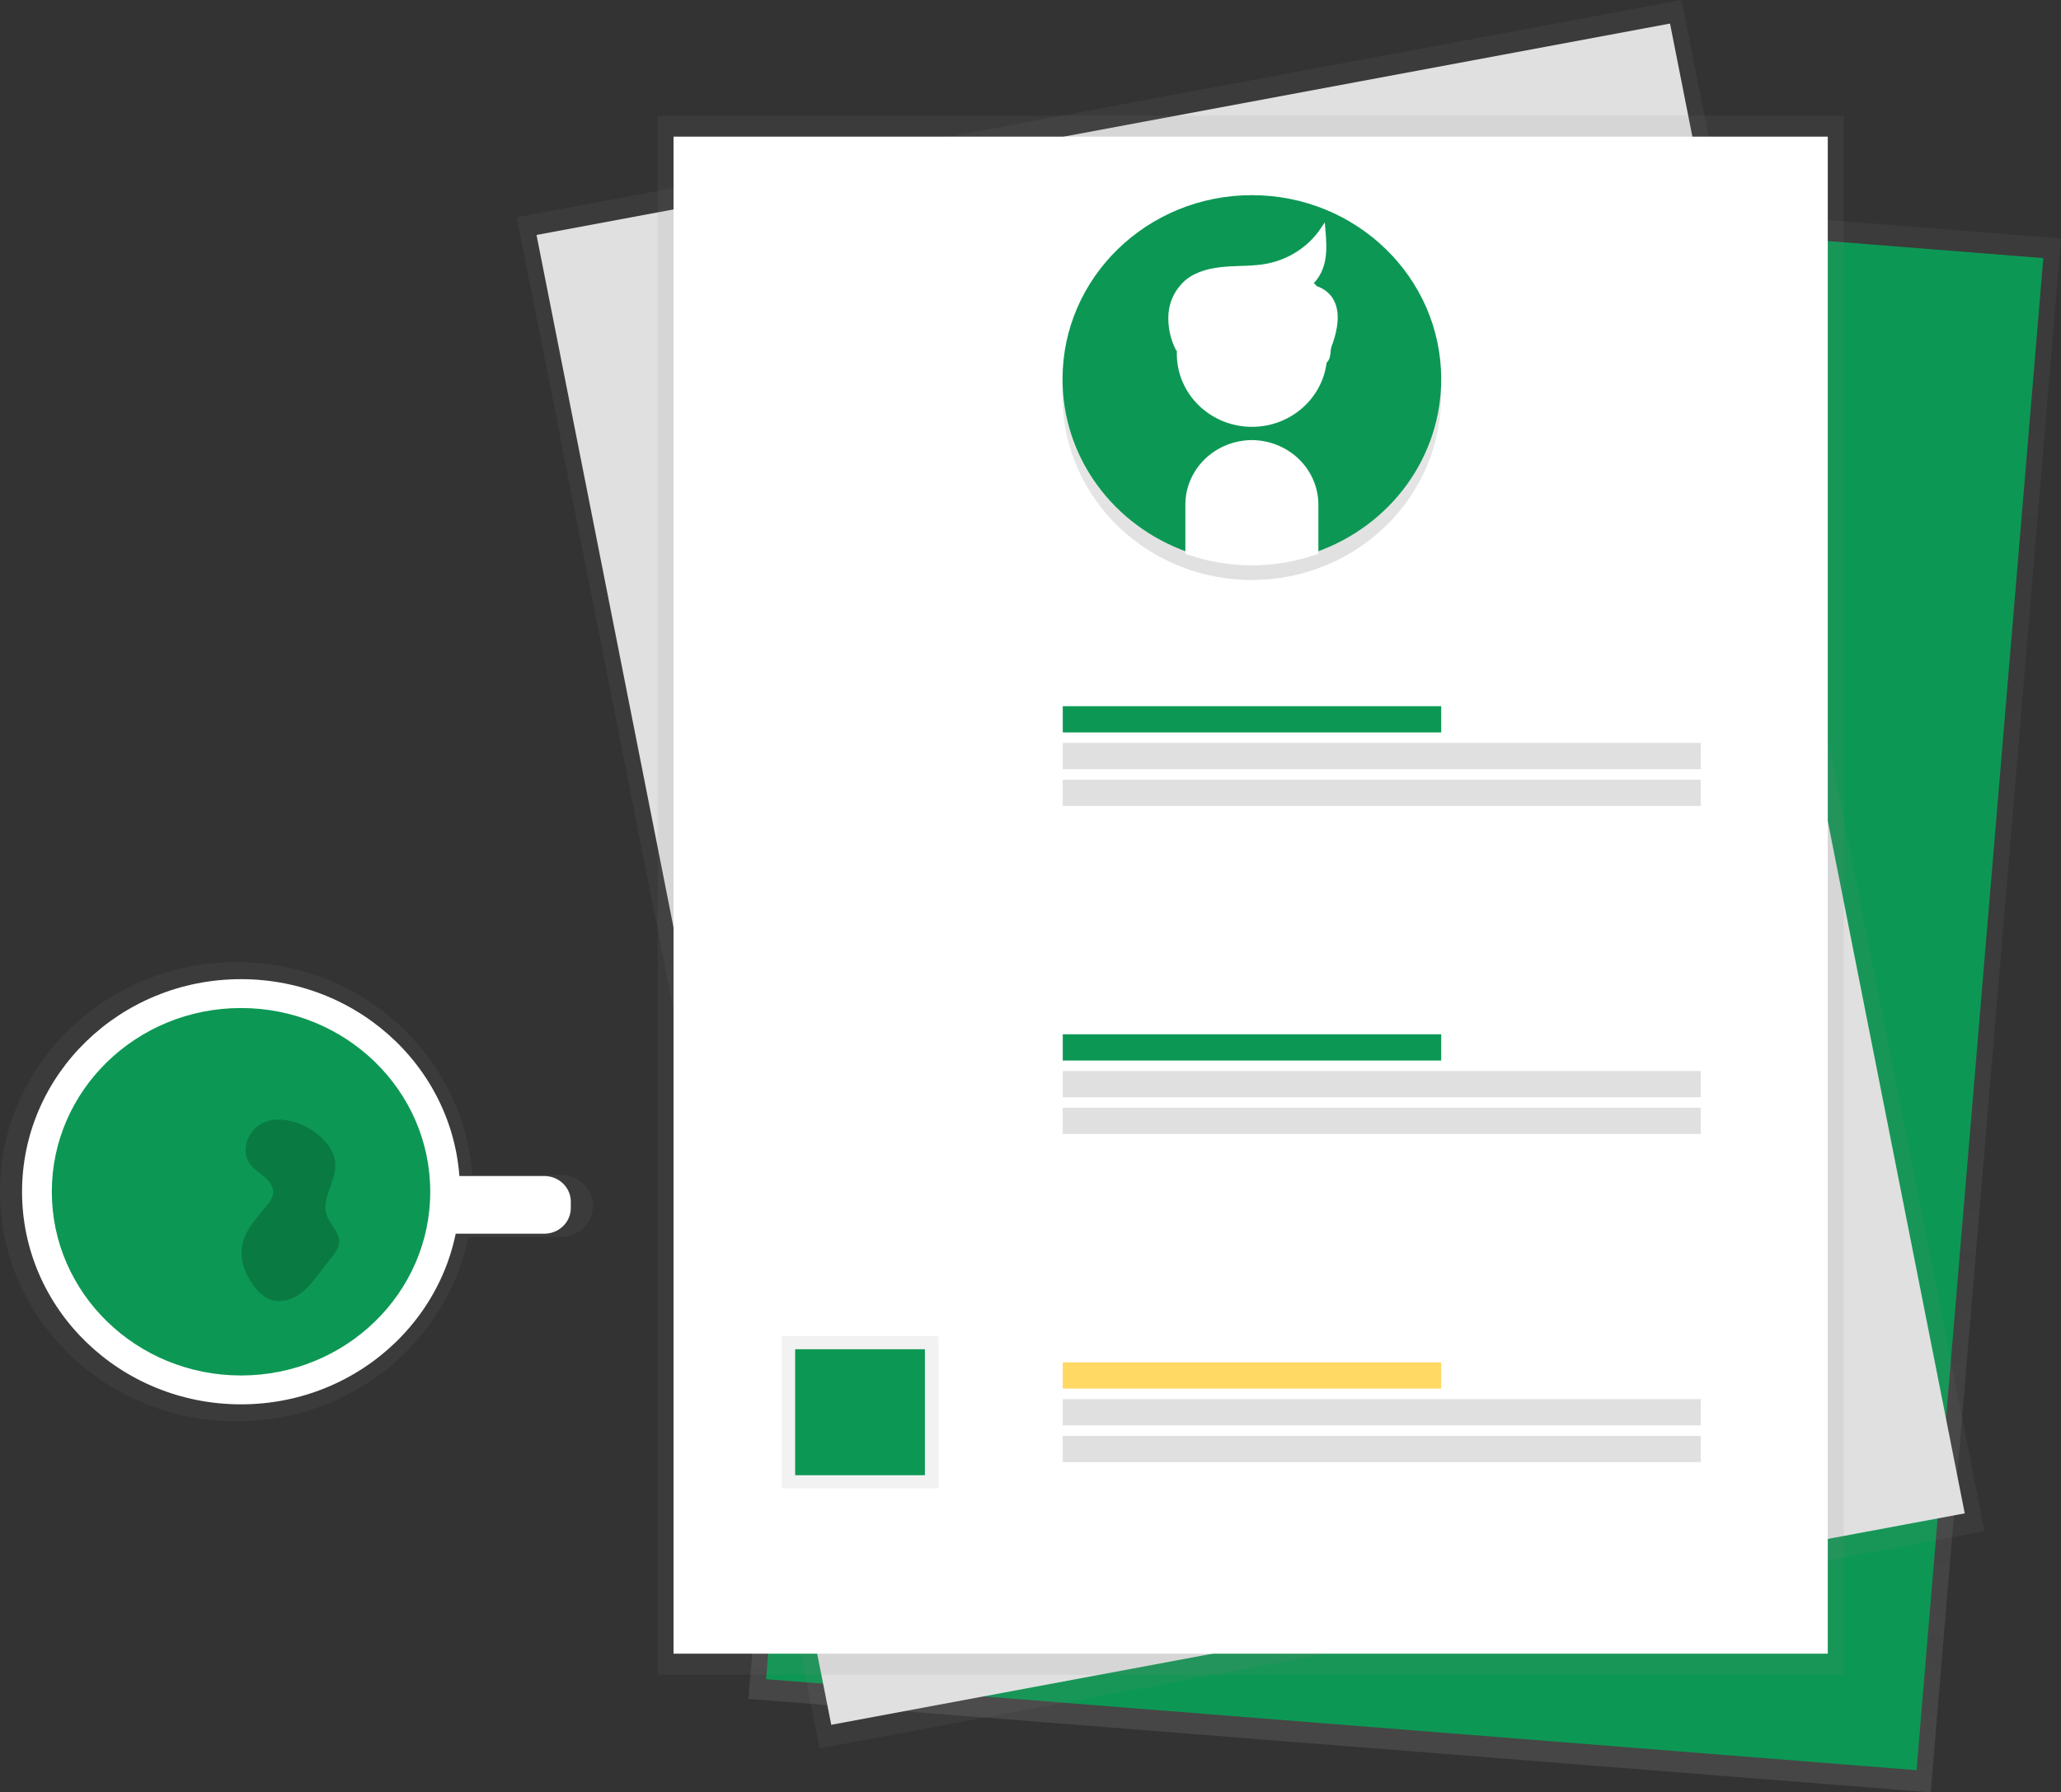 <svg width="430" height="374" viewBox="0 0 430 374" fill="none" xmlns="http://www.w3.org/2000/svg">
<rect x="0" y="0" width="430" height="374" fill="#333333" stroke="none"/>
<g clip-path="url(#clip0)">
<path d="M402.815 374L156.15 354.499L183.334 30.25L430 49.752L402.815 374Z" fill="url(#paint0_linear)"/>
<path d="M399.858 369.371L159.838 350.389L186.292 34.879L426.312 53.856L399.858 369.371Z" fill="#0C9854"/>
<path d="M414.045 319.479L171.006 364.815L107.811 45.337L350.849 0L414.045 319.479Z" fill="url(#paint1_linear)"/>
<path d="M409.919 315.787L173.43 359.905L111.937 49.028L348.426 4.915L409.919 315.787Z" fill="#E0E0E0"/>
<path d="M384.669 24.13H137.187V349.452H384.669V24.13Z" fill="url(#paint2_linear)"/>
<path d="M381.339 28.511H140.522V345.066H381.339V28.511Z" fill="white"/>
<path d="M221.673 83.13C221.935 104.312 239.834 121.278 261.648 121.016C283.463 120.753 300.944 103.379 300.672 82.193C300.587 74.319 297.991 66.66 293.237 60.257C288.483 53.854 281.801 49.016 274.097 46.4L274.218 56.28C274.272 59.715 272.912 63.031 270.435 65.501C267.958 67.971 264.566 69.393 261.004 69.457C257.446 69.477 254.026 68.138 251.489 65.733C248.953 63.329 247.507 60.054 247.467 56.625L247.346 46.745C239.712 49.538 233.154 54.528 228.562 61.037C223.969 67.546 221.564 75.259 221.673 83.13Z" fill="url(#paint3_linear)"/>
<path d="M300.687 79.094C300.687 57.907 283.004 40.722 261.185 40.722C239.366 40.722 221.683 57.897 221.683 79.094C221.669 86.969 224.168 94.658 228.842 101.117C233.516 107.576 240.138 112.491 247.809 115.197V105.317C247.807 101.888 249.212 98.597 251.718 96.163C254.224 93.73 257.628 92.351 261.185 92.329C264.742 92.351 268.145 93.73 270.652 96.163C273.158 98.597 274.563 101.888 274.561 105.317V115.202C282.233 112.496 288.855 107.579 293.529 101.12C298.203 94.66 300.703 86.97 300.687 79.094Z" fill="#0C9854"/>
<path d="M261.21 88.565C269.596 88.565 276.394 81.963 276.394 73.819C276.394 65.675 269.596 59.073 261.21 59.073C252.824 59.073 246.026 65.675 246.026 73.819C246.026 81.963 252.824 88.565 261.21 88.565Z" fill="white" stroke="white" stroke-miterlimit="10"/>
<path d="M261.185 92.329C257.628 92.351 254.224 93.73 251.718 96.163C249.212 98.597 247.807 101.888 247.809 105.317V115.202C256.453 118.211 265.917 118.211 274.561 115.202V105.317C274.563 101.888 273.158 98.597 270.652 96.163C268.146 93.73 264.742 92.351 261.185 92.329Z" fill="white" stroke="white" stroke-miterlimit="10"/>
<path d="M245.895 73.003C244.676 70.71 244.117 68.144 244.278 65.571C244.451 62.993 245.658 60.58 247.643 58.844C249.855 57.013 252.852 56.367 255.749 56.144C258.646 55.92 261.583 56.056 264.434 55.507C266.795 55.041 269.036 54.125 271.025 52.814C273.015 51.503 274.713 49.823 276.022 47.872C276.203 50.033 276.384 52.243 275.956 54.361C275.528 56.479 274.399 58.587 272.495 59.704C274.802 58.669 274.551 61.098 274.052 62.55C275.195 63.891 277.971 64.114 278.112 65.848C278.253 67.582 278.228 69.375 277.533 70.973C276.838 72.571 277.583 75.393 275.8 75.514" fill="white"/>
<path d="M245.895 73.003C244.676 70.71 244.117 68.144 244.278 65.571C244.451 62.993 245.658 60.58 247.643 58.844C249.855 57.013 252.852 56.367 255.749 56.144C258.646 55.92 261.583 56.056 264.434 55.507C266.795 55.041 269.036 54.125 271.025 52.814C273.015 51.503 274.713 49.823 276.022 47.872C276.203 50.033 276.384 52.243 275.956 54.361C275.528 56.479 274.399 58.587 272.495 59.704C274.802 58.669 274.551 61.098 274.052 62.55C275.195 63.891 277.971 64.114 278.112 65.848C278.253 67.582 278.228 69.375 277.533 70.973C276.838 72.571 277.583 75.393 275.8 75.514" stroke="white" stroke-miterlimit="10"/>
<path d="M273.341 59.383C273.341 59.383 283.921 60.282 276.394 75.553L273.341 59.383Z" fill="white"/>
<path d="M195.793 278.8H163.082V310.566H195.793V278.8Z" fill="url(#paint4_linear)"/>
<path d="M192.967 281.539H165.898V307.826H192.967V281.539Z" fill="#0C9854"/>
<path d="M300.687 147.356H221.733V152.835H300.687V147.356Z" fill="#0C9854"/>
<path d="M354.829 155.025H221.733V160.504H354.829V155.025Z" fill="#E0E0E0"/>
<path d="M354.829 162.69H221.733V168.169H354.829V162.69Z" fill="#E0E0E0"/>
<path d="M300.687 215.817H221.733V221.296H300.687V215.817Z" fill="#0C9854"/>
<path d="M354.829 223.482H221.733V228.961H354.829V223.482Z" fill="#E0E0E0"/>
<path d="M354.829 231.151H221.733V236.63H354.829V231.151Z" fill="#E0E0E0"/>
<path d="M300.687 284.274H221.733V289.753H300.687V284.274Z" fill="#FFD963"/>
<path d="M354.829 291.943H221.733V297.422H354.829V291.943Z" fill="#E0E0E0"/>
<path d="M354.829 299.613H221.733V305.092H354.829V299.613Z" fill="#E0E0E0"/>
<path d="M116.991 245.125H98.562C96.688 220.315 75.388 200.746 49.357 200.746C22.097 200.746 -0.015 222.205 -0.015 248.676C-0.015 275.147 22.082 296.606 49.357 296.606C73.277 296.606 93.217 280.092 97.721 258.143H116.971C118.761 258.143 120.478 257.457 121.744 256.236C123.01 255.016 123.721 253.36 123.721 251.634C123.721 249.908 123.01 248.252 121.744 247.032C120.478 245.811 118.761 245.125 116.971 245.125H116.991Z" fill="url(#paint5_linear)"/>
<path d="M50.283 204.316C25.053 204.316 4.6 224.177 4.6 248.676C4.6 273.175 25.053 293.036 50.283 293.036C75.513 293.036 95.967 273.175 95.967 248.676C95.967 224.177 75.513 204.316 50.283 204.316ZM50.283 286.469C28.792 286.469 11.37 269.552 11.37 248.681C11.37 227.81 28.792 210.892 50.283 210.892C71.775 210.892 89.196 227.8 89.196 248.686C89.196 269.571 71.775 286.465 50.283 286.465V286.469Z" fill="white"/>
<path d="M92.022 245.393H113.549C115.019 245.393 116.429 245.956 117.468 246.957C118.507 247.959 119.091 249.318 119.091 250.735V252.086C119.091 253.503 118.507 254.862 117.468 255.864C116.429 256.866 115.019 257.429 113.549 257.429H92.022V245.393Z" fill="white"/>
<path d="M50.288 287.013C72.091 287.013 89.765 269.849 89.765 248.676C89.765 227.503 72.091 210.339 50.288 210.339C28.486 210.339 10.811 227.503 10.811 248.676C10.811 269.849 28.486 287.013 50.288 287.013Z" fill="#0C9854"/>
<path opacity="0.2" d="M54.697 234.381C51.618 235.936 50.132 240.21 52.178 242.94C52.994 244.023 54.193 244.742 55.236 245.635C56.278 246.529 57.16 247.777 56.979 249.108C56.801 249.92 56.411 250.674 55.845 251.299C53.775 253.941 51.22 256.452 50.55 259.707C49.946 262.66 51.054 265.749 52.858 268.202C53.865 269.596 55.22 270.888 56.928 271.335C58.818 271.82 60.863 271.179 62.47 270.067C64.077 268.955 65.261 267.42 66.44 265.909L69.186 262.393C69.936 261.421 70.697 260.387 70.778 259.182C70.873 257.113 68.863 255.563 68.178 253.606C66.908 249.973 70.41 246.218 69.941 242.405C69.221 236.645 60.001 231.686 54.697 234.381Z" fill="black"/>
</g>
<defs>
<linearGradient id="paint0_linear" x1="279.417" y1="364.282" x2="304.866" y2="39.76" gradientUnits="userSpaceOnUse">
<stop stop-color="#808080" stop-opacity="0.25"/>
<stop offset="0.54" stop-color="#808080" stop-opacity="0.12"/>
<stop offset="1" stop-color="#808080" stop-opacity="0.1"/>
</linearGradient>
<linearGradient id="paint1_linear" x1="263168" y1="247424" x2="218599" y2="6687.28" gradientUnits="userSpaceOnUse">
<stop stop-color="#808080" stop-opacity="0.25"/>
<stop offset="0.54" stop-color="#808080" stop-opacity="0.12"/>
<stop offset="1" stop-color="#808080" stop-opacity="0.1"/>
</linearGradient>
<linearGradient id="paint2_linear" x1="128315" y1="234080" x2="128315" y2="16186.1" gradientUnits="userSpaceOnUse">
<stop stop-color="#808080" stop-opacity="0.25"/>
<stop offset="0.54" stop-color="#808080" stop-opacity="0.12"/>
<stop offset="1" stop-color="#808080" stop-opacity="0.1"/>
</linearGradient>
<linearGradient id="paint3_linear" x1="263.69" y1="120.396" x2="259.947" y2="45.507" gradientUnits="userSpaceOnUse">
<stop stop-opacity="0.12"/>
<stop offset="0.55" stop-opacity="0.09"/>
<stop offset="1" stop-opacity="0.02"/>
</linearGradient>
<linearGradient id="paint4_linear" x1="11813.8" y1="20589.8" x2="11813.8" y2="18512.3" gradientUnits="userSpaceOnUse">
<stop stop-color="#808080" stop-opacity="0.25"/>
<stop offset="0.54" stop-color="#808080" stop-opacity="0.12"/>
<stop offset="1" stop-color="#808080" stop-opacity="0.1"/>
</linearGradient>
<linearGradient id="paint5_linear" x1="36625.8" y1="64969.9" x2="36625.8" y2="46050.9" gradientUnits="userSpaceOnUse">
<stop stop-color="#808080" stop-opacity="0.25"/>
<stop offset="0.54" stop-color="#808080" stop-opacity="0.12"/>
<stop offset="1" stop-color="#808080" stop-opacity="0.1"/>
</linearGradient>
<clipPath id="clip0">
<rect width="430" height="374" fill="white"/>
</clipPath>
</defs>
</svg>
